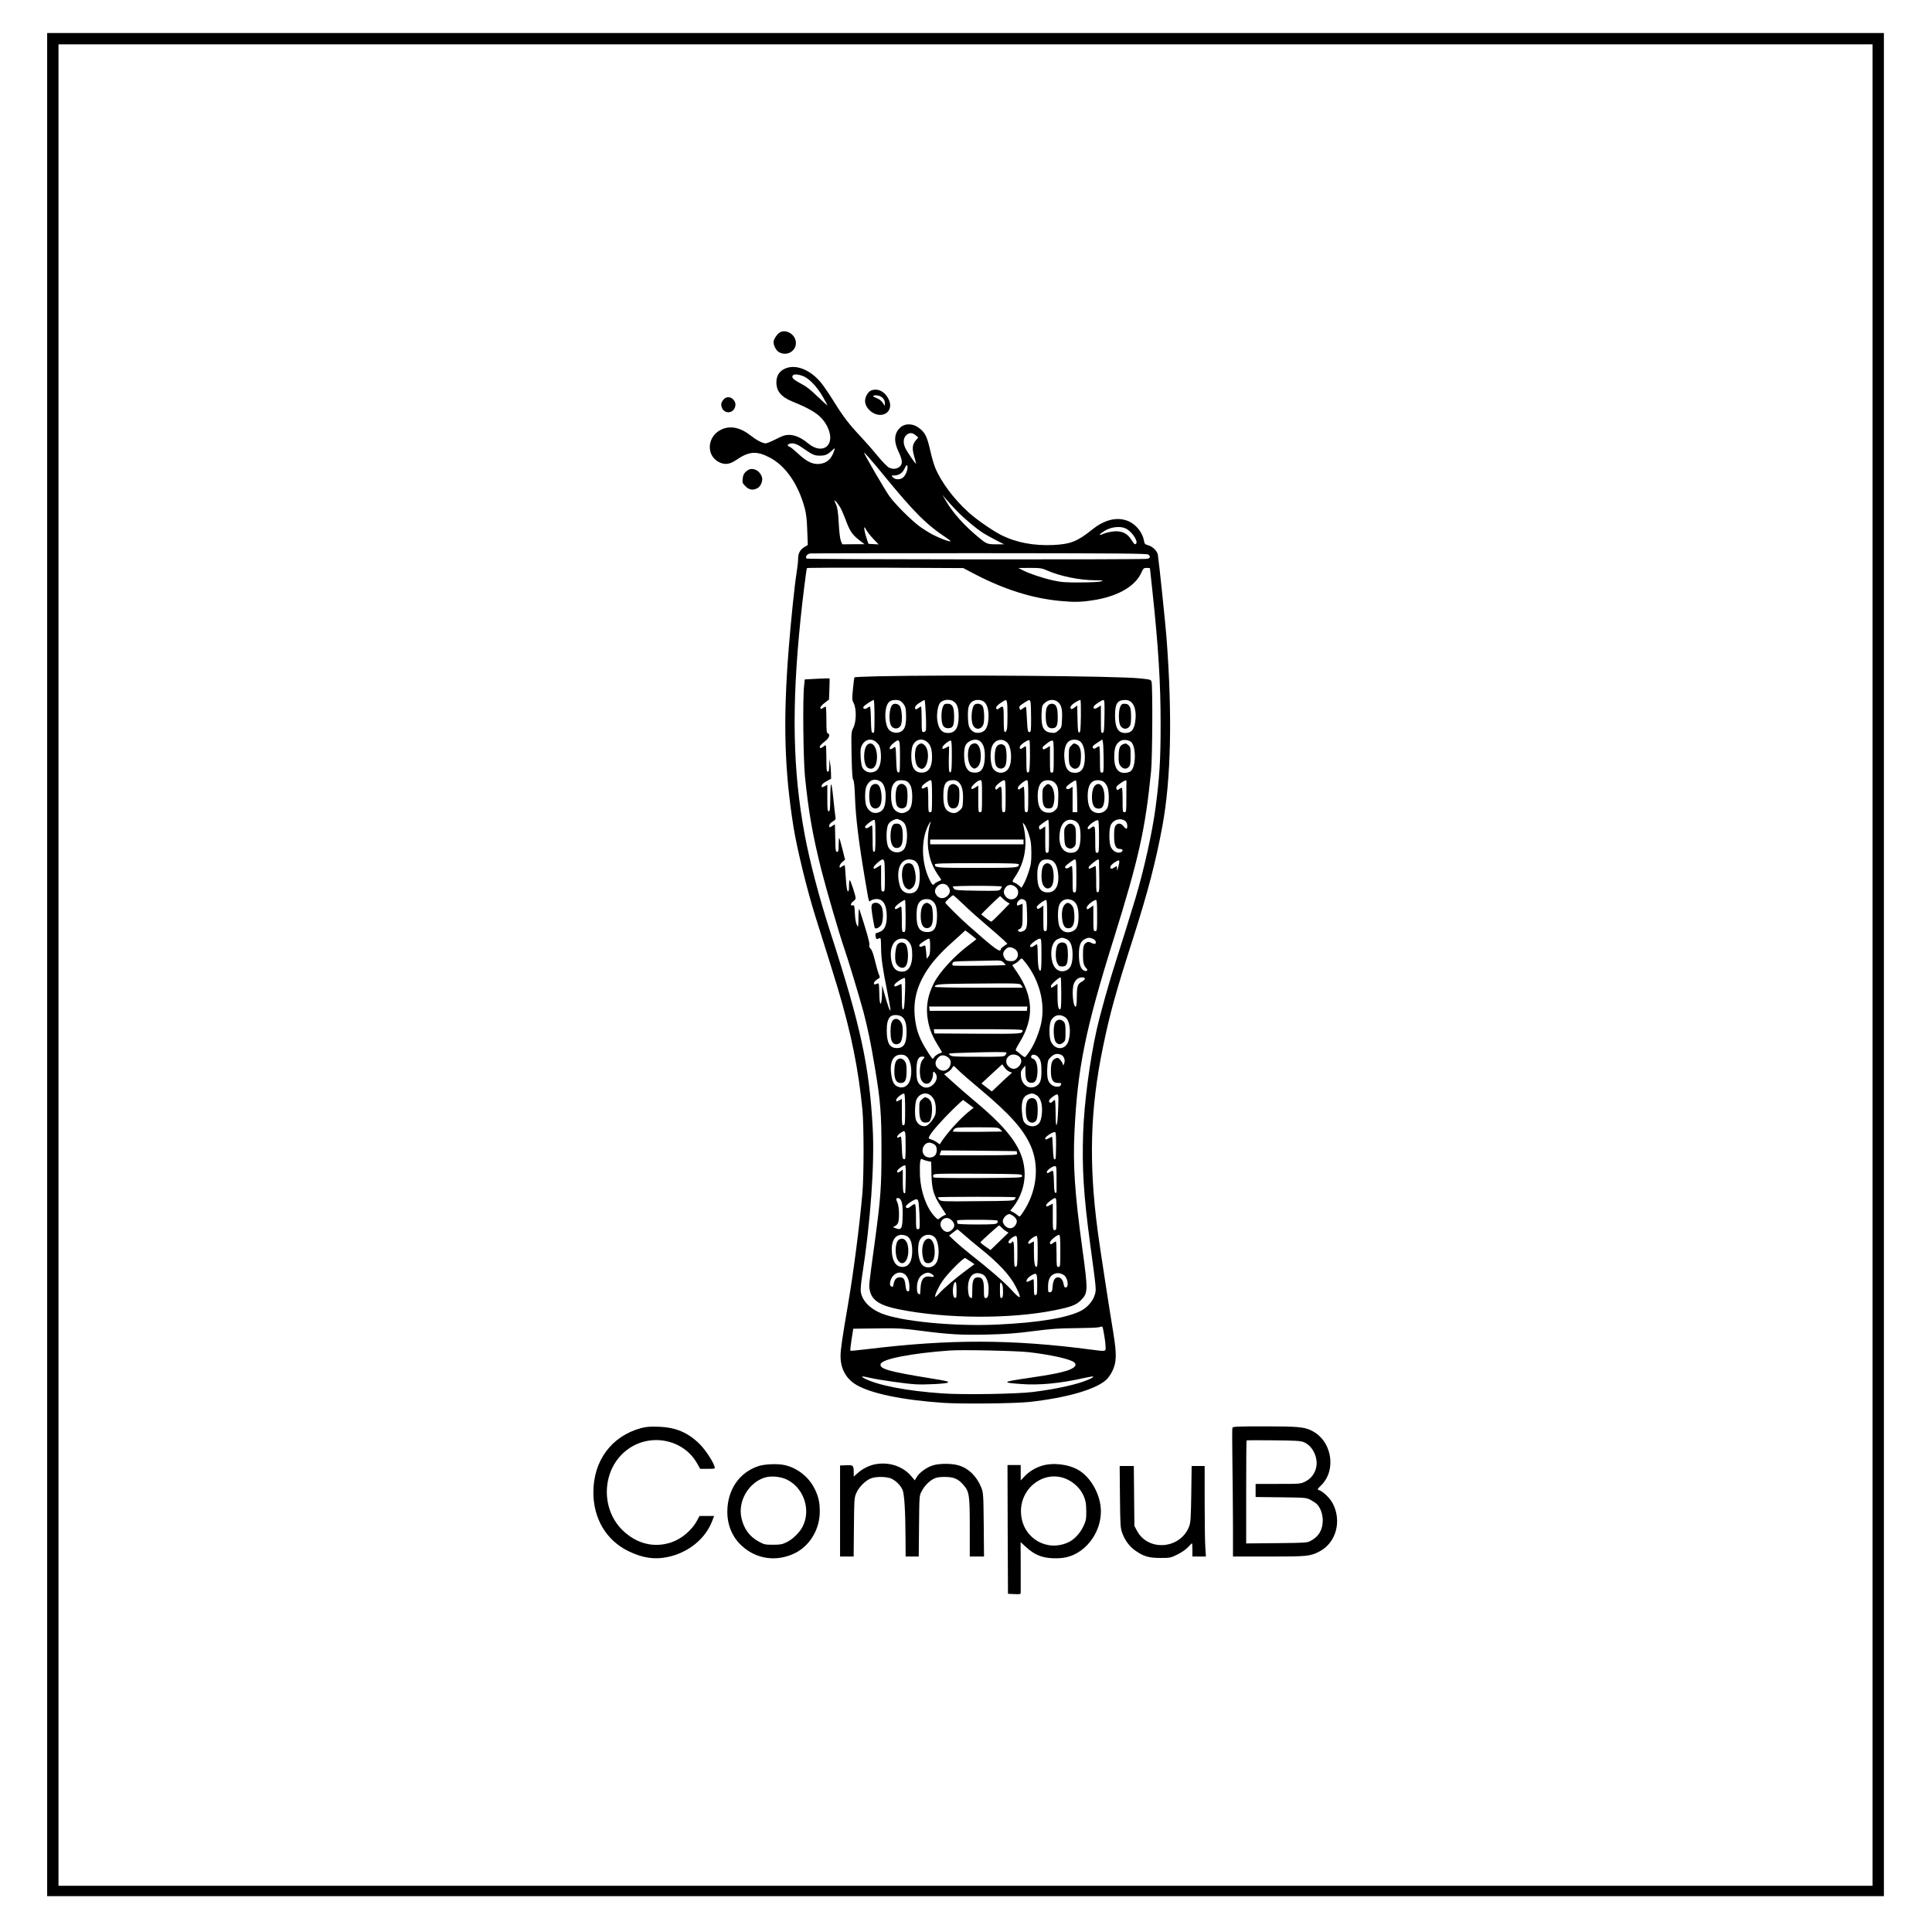 <?xml version="1.0" standalone="no"?>
<!DOCTYPE svg PUBLIC "-//W3C//DTD SVG 20010904//EN"
 "http://www.w3.org/TR/2001/REC-SVG-20010904/DTD/svg10.dtd">
<svg version="1.0" xmlns="http://www.w3.org/2000/svg"
 width="2048pt" height="2048pt" viewBox="0 0 2048 2048"
 preserveAspectRatio="xMidYMid meet">

<g transform="translate(0,2048) scale(0.1,-0.1)"
fill="#000000" stroke="none">
<path d="M500 10255 l0 -9875 9735 0 9735 0 0 9875 0 9875 -9735 0 -9735 0 0
-9875z m19350 -5 l0 -9760 -9615 0 -9615 0 0 9760 0 9760 9615 0 9615 0 0
-9760z"/>
<path d="M8270 16958 c-32 -17 -70 -74 -70 -105 0 -39 30 -93 61 -108 99 -52
207 39 168 141 -25 65 -104 101 -159 72z"/>
<path d="M8310 16567 c-53 -28 -80 -75 -80 -140 0 -93 50 -154 166 -202 233
-94 317 -155 374 -268 95 -190 -44 -310 -205 -176 -69 58 -139 89 -201 89 -40
0 -68 -9 -138 -45 -49 -25 -98 -45 -110 -45 -33 1 -95 33 -159 83 -111 88
-220 109 -316 61 -146 -73 -158 -271 -21 -342 61 -32 115 -25 183 21 136 94
216 100 356 27 168 -87 303 -283 371 -535 16 -59 23 -121 27 -236 l6 -156 -37
-22 c-46 -29 -66 -67 -66 -128 0 -26 -7 -88 -15 -138 -21 -126 -60 -504 -84
-805 -61 -765 -47 -1281 50 -1895 37 -231 144 -669 234 -955 144 -457 185
-588 237 -760 141 -471 219 -860 260 -1285 16 -174 16 -689 0 -880 -30 -346
-93 -833 -153 -1185 -61 -353 -79 -479 -79 -544 0 -134 57 -240 166 -305 154
-93 496 -163 927 -192 203 -13 754 -7 912 10 391 44 693 130 809 232 20 17 49
58 66 92 47 97 49 178 11 412 -41 246 -146 927 -165 1075 -96 723 -80 1291 55
1947 75 363 135 580 319 1153 156 488 241 812 311 1190 93 501 107 1180 44
2005 -13 160 -76 768 -91 872 -6 41 -55 90 -103 103 -33 9 -39 15 -44 45 -16
99 -100 194 -195 221 -112 33 -234 -2 -359 -103 -150 -121 -225 -151 -403
-160 -211 -10 -398 25 -558 106 -92 47 -259 162 -344 239 -156 140 -293 324
-355 475 -14 34 -36 111 -50 172 -37 165 -58 206 -135 258 -57 38 -133 38
-178 1 -72 -61 -80 -147 -25 -263 43 -89 45 -132 9 -160 -31 -25 -74 -27 -113
-6 -16 8 -69 63 -117 121 -48 59 -127 149 -175 200 -128 136 -187 213 -284
368 -47 77 -109 168 -137 203 -118 148 -283 211 -398 150z m219 -81 c62 -32
137 -114 195 -215 25 -44 46 -83 46 -87 0 -4 -46 38 -103 92 -77 75 -123 110
-185 142 -77 41 -97 63 -75 85 14 15 76 6 122 -17z m1177 -620 l28 -23 -26
-31 c-37 -44 -41 -85 -18 -167 11 -38 20 -74 20 -79 0 -15 -100 132 -116 170
-22 52 -18 101 11 129 30 31 66 32 101 1z m-1207 -128 c115 -80 133 -88 189
-88 60 0 83 9 131 54 33 30 33 30 26 6 -28 -94 -79 -141 -161 -148 -71 -6
-136 26 -228 113 -38 35 -77 67 -87 70 -22 7 -25 21 -6 28 37 16 78 5 136 -35z
m875 -303 c317 -387 449 -519 664 -660 23 -15 40 -30 38 -32 -8 -9 -109 29
-186 68 -41 22 -106 62 -145 91 -93 70 -260 237 -319 321 -47 66 -266 443
-266 456 1 10 74 -73 214 -244z m246 91 c0 -34 -18 -77 -42 -103 -28 -30 -87
-31 -113 -3 -18 20 -17 20 14 20 48 0 87 25 108 70 21 45 33 51 33 16z m520
-459 c77 -81 211 -193 288 -241 24 -15 82 -47 130 -72 l86 -44 -83 0 c-91 0
-103 4 -176 64 -160 130 -288 272 -365 408 l-30 53 37 -45 c21 -25 72 -80 113
-123z m-1235 37 c14 -23 38 -79 55 -123 52 -141 73 -171 176 -248 l29 -22
-118 0 -118 -1 -15 35 c-9 22 -18 95 -23 188 -7 122 -13 164 -30 202 -21 47
-21 48 -1 30 11 -10 31 -37 45 -61z m3030 -227 c59 -28 128 -127 110 -157 -11
-18 -22 -11 -52 38 -42 68 -102 97 -186 89 -34 -3 -84 -14 -111 -26 -56 -25
-49 -7 12 31 71 44 168 54 227 25z m-2749 -19 c9 -18 42 -59 72 -91 l56 -58
-54 3 -54 3 -17 50 c-20 59 -34 125 -25 125 3 0 13 -14 22 -32z m2987 -257
c26 -21 20 -38 -14 -45 -49 -9 -3592 -7 -3608 3 -20 13 3 49 36 54 16 2 825 3
1799 3 1485 -1 1774 -3 1787 -15z m-1830 -212 c309 -160 601 -251 892 -279
150 -14 219 -13 344 6 261 38 451 145 518 290 23 50 27 54 59 54 19 0 34 -2
34 -4 0 -2 11 -106 25 -232 64 -594 89 -992 88 -1434 0 -368 -12 -557 -54
-874 -34 -257 -121 -650 -212 -956 -60 -200 -147 -479 -207 -665 -70 -216
-168 -566 -205 -731 -73 -327 -132 -774 -143 -1089 -13 -381 4 -659 74 -1180
67 -498 66 -484 49 -541 -18 -63 -76 -131 -141 -166 -143 -77 -454 -129 -894
-149 -454 -21 -1015 33 -1226 118 -121 48 -205 135 -219 228 -4 23 2 95 14
170 89 571 133 1183 112 1566 -36 663 -126 1079 -451 2084 -115 354 -217 744
-269 1023 -127 680 -141 1352 -45 2287 19 192 62 534 68 543 2 4 376 5 831 4
l826 -4 132 -69z m754 45 c140 -62 341 -103 508 -105 84 -1 95 -2 70 -11 -17
-7 -112 -12 -220 -12 -164 -1 -204 2 -294 22 -115 26 -252 72 -321 108 l-45
23 122 1 c110 0 128 -3 180 -26z m597 -8046 c3 -18 10 -60 16 -92 5 -33 10
-77 10 -98 0 -45 4 -45 -156 -24 -839 110 -1495 111 -2367 5 -97 -12 -180 -20
-183 -17 -2 3 3 57 13 119 l18 114 70 1 c39 0 151 2 250 3 147 2 216 -2 375
-23 324 -42 444 -49 720 -43 201 5 305 12 490 36 192 25 274 31 450 32 118 1
229 5 245 9 17 4 33 8 37 9 4 0 9 -14 12 -31z m-784 -242 c236 -28 435 -73
476 -107 29 -24 16 -49 -38 -74 -64 -29 -188 -55 -457 -94 -268 -39 -277 -47
-70 -62 196 -15 418 6 677 65 109 24 121 18 36 -20 -112 -49 -342 -100 -589
-130 -169 -21 -737 -30 -950 -15 -382 26 -692 86 -833 160 -44 24 -28 26 53 7
97 -23 382 -64 490 -70 98 -6 330 6 342 18 12 12 -7 17 -188 46 -444 72 -543
101 -523 153 20 52 328 112 729 141 133 10 718 -3 845 -18z"/>
<path d="M9303 13311 c-133 -3 -243 -8 -246 -11 -2 -3 -9 -57 -15 -121 -11
-108 -11 -117 8 -154 30 -60 28 -195 -4 -259 -23 -46 -23 -49 -19 -294 4 -179
9 -250 17 -257 9 -7 15 -69 20 -200 7 -201 40 -468 102 -835 49 -289 42 -263
67 -245 12 8 39 15 60 15 70 0 107 -64 107 -187 0 -83 -22 -137 -65 -157 -18
-9 -38 -16 -44 -16 -12 0 -15 -29 -5 -54 4 -12 11 -13 24 -6 9 5 20 6 24 3 3
-3 6 -48 6 -100 0 -108 16 -219 65 -462 19 -96 35 -186 34 -200 -1 -28 -35 69
-69 194 l-19 70 -1 -65 c-1 -164 -28 -177 -29 -14 -1 50 -4 94 -7 97 -4 3 -15
2 -25 -3 -30 -17 -35 11 -6 36 14 12 31 24 37 26 9 3 7 15 -5 43 -9 22 -27 87
-41 145 -16 67 -32 111 -44 122 -14 13 -18 26 -14 42 5 20 -30 144 -106 376
-6 16 -9 -13 -10 -85 -1 -107 -1 -109 -17 -80 -10 18 -18 64 -21 121 -4 83 -6
91 -23 87 -28 -8 -24 23 6 43 14 9 25 24 25 33 1 25 -54 191 -62 191 -5 0 -8
-27 -8 -61 0 -44 -3 -60 -12 -57 -9 3 -16 47 -22 139 -5 74 -10 135 -11 137
-2 2 -15 -4 -29 -13 -25 -17 -26 -17 -26 3 0 11 13 31 29 45 l29 24 -28 112
c-15 62 -31 115 -34 118 -3 4 -6 -28 -6 -70 0 -62 -3 -77 -15 -77 -16 0 -19
13 -20 105 0 33 -2 89 -3 124 l-2 63 -25 -16 c-31 -20 -35 -20 -35 3 0 11 15
29 36 42 30 18 35 26 30 48 -3 14 -13 105 -23 201 -20 197 -30 193 -32 -12 -1
-107 -4 -128 -16 -128 -13 0 -15 22 -15 140 l0 141 -30 -16 c-29 -15 -30 -15
-30 5 0 14 16 29 50 48 l50 27 -1 55 c0 30 -4 78 -9 105 l-7 50 -2 -67 c-1
-53 -4 -68 -16 -68 -13 0 -15 22 -15 140 0 77 -3 140 -7 140 -5 0 -17 -7 -27
-15 -25 -19 -36 -19 -36 0 0 8 22 32 49 52 51 39 67 78 36 89 -12 5 -15 31
-15 145 0 76 -3 139 -8 139 -4 0 -17 -7 -29 -15 -18 -13 -22 -13 -27 0 -3 9
12 28 43 52 l49 38 4 110 c2 61 3 112 2 113 -2 2 -61 1 -133 -3 l-130 -7 -7
-67 c-16 -130 -9 -773 9 -961 37 -373 84 -637 176 -1000 51 -201 190 -677 236
-810 44 -125 171 -547 209 -690 46 -176 77 -327 120 -585 60 -356 70 -487 70
-880 0 -387 -8 -503 -69 -956 -68 -499 -66 -474 -54 -531 22 -102 107 -157
306 -197 499 -101 1182 -105 1653 -10 173 35 226 55 275 103 80 80 80 98 17
561 -79 574 -99 874 -82 1226 32 674 115 1086 415 2044 267 855 336 1165 397
1780 14 138 18 899 5 946 -6 25 -10 26 -124 38 -240 26 -2033 39 -2780 22z
m814 -272 c32 -27 45 -72 45 -154 0 -120 -35 -175 -112 -175 -67 0 -103 44
-115 141 -8 68 9 160 34 183 39 35 109 37 148 5z m-847 -155 c0 -162 -1 -175
-17 -172 -16 3 -18 19 -21 141 -1 75 -6 137 -10 137 -4 0 -18 -7 -31 -16 -24
-17 -50 -6 -36 16 8 14 95 70 107 70 4 0 8 -79 8 -176z m294 149 c34 -34 41
-61 41 -158 -1 -94 -18 -136 -65 -155 -41 -17 -97 -3 -121 30 -40 53 -46 196
-13 262 18 36 40 47 90 48 32 0 48 -6 68 -27z m250 -126 c4 -84 4 -160 0 -170
-3 -9 -15 -17 -25 -17 -18 0 -19 9 -19 135 0 74 -3 135 -7 135 -5 0 -17 -7
-27 -15 -27 -20 -36 -19 -36 5 0 13 16 31 47 50 26 17 50 30 54 30 3 0 9 -69
13 -153z m618 133 c34 -27 52 -95 46 -179 -7 -90 -31 -133 -81 -145 -47 -12
-83 0 -111 37 -16 22 -22 47 -25 108 -4 103 4 146 36 175 33 31 99 33 135 4z
m242 -2 c8 -30 8 -247 0 -287 -4 -17 -13 -31 -20 -31 -11 0 -14 27 -14 135 0
142 -3 151 -44 120 -26 -20 -36 -19 -36 4 0 11 19 31 48 50 56 37 58 37 66 9z
m250 0 c3 -13 6 -89 6 -170 0 -137 -1 -148 -18 -148 -17 0 -20 13 -26 132 -3
72 -8 134 -11 136 -2 2 -16 -6 -32 -17 -26 -21 -28 -21 -34 -4 -9 24 -4 30 49
64 55 35 58 35 66 7z m289 2 c38 -30 50 -79 45 -183 -4 -87 -5 -91 -38 -120
-29 -25 -39 -29 -77 -24 -82 9 -107 59 -102 201 4 84 5 89 37 117 40 36 96 39
135 9z m245 -152 c-3 -146 -5 -173 -18 -173 -13 0 -15 24 -18 143 l-3 143 -30
-22 c-25 -18 -33 -19 -40 -8 -5 9 -1 21 13 36 19 20 74 52 91 53 4 0 6 -78 5
-172z m250 0 c-3 -155 -5 -173 -20 -176 -17 -3 -18 9 -18 143 l0 147 -34 -22
c-34 -20 -51 -15 -41 12 6 16 85 68 103 68 10 0 12 -38 10 -172z m285 148 c35
-32 51 -96 44 -178 -9 -107 -39 -148 -109 -148 -76 0 -108 56 -108 185 0 126
24 164 106 165 30 0 48 -7 67 -24z m-2698 -429 c27 -27 34 -44 40 -90 13 -104
-9 -188 -56 -213 -53 -27 -114 -8 -139 43 -7 15 -15 66 -17 113 -3 68 -1 92
14 120 35 67 106 79 158 27z m534 7 c36 -30 51 -77 51 -162 0 -107 -38 -162
-110 -162 -75 0 -110 55 -110 175 0 42 6 90 14 109 28 68 100 87 155 40z m557
11 c35 -24 54 -77 54 -152 0 -125 -32 -183 -102 -183 -54 0 -76 15 -99 63 -21
48 -26 165 -8 216 21 59 107 90 155 56z m290 -16 c47 -44 57 -203 17 -271 -36
-63 -121 -66 -165 -7 -29 39 -37 173 -13 235 28 73 107 94 161 43z m242 -150
c-3 -147 -5 -164 -20 -167 -16 -3 -18 9 -18 137 0 78 -3 141 -7 141 -5 0 -17
-7 -27 -15 -27 -20 -36 -19 -36 5 0 23 89 85 102 72 5 -5 7 -82 6 -173z m527
165 c35 -23 55 -84 55 -170 0 -116 -35 -168 -109 -166 -68 2 -99 45 -108 152
-7 84 10 153 45 180 30 24 84 26 117 4z m254 -186 c1 -142 0 -148 -19 -148
-19 0 -20 7 -20 140 0 77 -3 140 -8 140 -4 0 -18 -7 -31 -16 -15 -11 -26 -13
-33 -6 -15 15 -2 30 51 63 l46 30 6 -28 c4 -15 7 -94 8 -175z m291 177 c57
-51 52 -274 -7 -312 -13 -9 -42 -16 -64 -16 -78 0 -114 67 -107 200 4 77 23
116 69 141 29 15 85 9 109 -13z m-2450 -156 c0 -157 -1 -170 -17 -167 -16 3
-19 20 -23 141 -5 136 -5 138 -25 123 -54 -41 -61 -1 -8 43 71 58 73 54 73
-140z m550 7 c0 -154 -7 -195 -27 -164 -4 7 -7 71 -5 141 l3 128 -30 -15 c-38
-20 -41 -20 -41 2 1 17 65 71 88 72 9 0 12 -39 12 -164z m1080 -6 c0 -163 -1
-170 -20 -170 -19 0 -20 7 -20 141 l0 141 -35 -21 c-31 -18 -36 -19 -42 -5 -3
9 2 21 13 28 11 8 30 23 44 35 14 11 33 20 43 21 15 0 17 -15 17 -170z m-1833
-266 c36 -23 56 -93 51 -181 -5 -85 -22 -122 -64 -141 -56 -26 -113 0 -140 64
-18 43 -18 165 0 207 30 71 89 91 153 51z m282 0 c35 -25 51 -75 51 -159 0
-91 -17 -138 -59 -159 -37 -20 -64 -20 -100 -1 -45 23 -65 77 -65 171 0 83 13
120 53 151 23 18 93 16 120 -3z m261 -154 c0 -163 -1 -170 -20 -170 -19 0 -20
7 -20 135 0 85 -4 135 -10 135 -6 0 -19 -5 -30 -12 -24 -15 -38 -3 -24 20 14
21 73 62 90 62 11 0 14 -34 14 -170z m285 146 c33 -33 48 -97 43 -189 -3 -74
-5 -81 -36 -108 -36 -33 -69 -36 -113 -13 -43 22 -59 68 -59 169 0 125 25 164
103 165 27 0 45 -7 62 -24z m245 -146 c0 -163 -1 -170 -20 -170 -19 0 -20 7
-20 141 l0 141 -34 -21 c-28 -18 -35 -19 -39 -7 -7 18 68 86 95 86 17 0 18
-12 18 -170z m250 0 c0 -163 -1 -170 -20 -170 -19 0 -20 7 -20 135 0 108 -3
135 -14 135 -7 0 -19 -7 -26 -15 -17 -21 -30 -19 -30 5 0 21 72 80 97 80 10 0
13 -34 13 -170z m240 0 c0 -163 -1 -170 -20 -170 -19 0 -20 7 -20 135 0 74 -4
135 -8 135 -5 0 -17 -7 -28 -15 -26 -20 -34 -19 -34 4 0 20 73 81 97 81 10 0
13 -37 13 -170z m272 150 c40 -31 50 -69 46 -174 -3 -89 -5 -98 -31 -123 -22
-22 -37 -28 -71 -28 -78 0 -116 57 -116 175 0 79 17 130 51 154 32 22 91 20
121 -4z m246 -153 l2 -167 -25 0 -25 0 0 135 0 135 -26 -16 c-26 -18 -53 -7
-39 16 12 19 88 71 99 67 7 -2 12 -63 14 -170z m285 153 c14 -11 31 -37 38
-58 17 -50 17 -170 0 -210 -23 -56 -92 -78 -150 -47 -39 20 -61 79 -61 166 0
78 17 129 51 153 32 22 91 20 122 -4z m238 7 c-1 -4 -1 -79 -1 -167 0 -153 -1
-160 -20 -160 -19 0 -20 7 -20 130 0 72 -3 130 -8 130 -4 0 -17 -7 -29 -15
-19 -13 -22 -13 -27 1 -8 21 -2 30 47 65 38 27 60 34 58 16z m-2396 -411 c18
-8 40 -27 48 -43 35 -69 27 -225 -13 -268 -48 -52 -139 -34 -166 31 -23 55
-21 195 3 237 15 26 52 49 91 56 1 1 18 -5 37 -13z m2388 -13 c17 -17 24 -68
9 -77 -5 -3 -19 8 -31 24 -26 36 -63 39 -85 8 -12 -16 -16 -47 -16 -106 0
-107 17 -142 68 -142 35 0 25 -34 -11 -38 -37 -4 -75 22 -93 63 -19 47 -19
187 1 230 29 60 110 80 158 38z m-2653 -153 c0 -144 -2 -170 -15 -170 -13 0
-15 22 -15 140 0 77 -3 140 -7 140 -5 0 -17 -7 -27 -15 -25 -19 -46 -19 -46
-1 0 16 77 75 98 76 9 0 12 -40 12 -170z m1840 -5 c0 -168 -1 -175 -20 -175
-19 0 -20 7 -20 141 l0 140 -29 -20 c-25 -18 -30 -19 -35 -5 -3 9 -3 20 0 26
8 13 85 68 96 68 4 0 8 -79 8 -175z m273 164 c45 -20 61 -65 61 -164 -1 -128
-29 -175 -103 -175 -95 0 -141 100 -112 242 19 89 83 130 154 97z m257 -170
c0 -162 -1 -169 -20 -169 -19 0 -20 7 -20 140 0 148 -3 156 -44 125 -24 -19
-36 -19 -36 -2 0 26 92 93 112 81 4 -3 8 -81 8 -175z m-1790 137 c-21 -57 -31
-185 -20 -268 17 -120 50 -201 126 -305 15 -21 15 -23 -19 -36 -19 -8 -38 -20
-41 -26 -14 -22 -28 -10 -57 53 -83 178 -87 414 -8 569 22 42 33 50 19 13z
m1046 -111 c22 -67 26 -98 27 -195 0 -98 -4 -127 -28 -200 -15 -47 -38 -104
-52 -128 l-24 -43 -30 26 c-17 14 -34 25 -37 25 -4 0 -13 4 -21 9 -11 7 -8 17
16 52 112 163 141 357 87 564 -4 17 -2 16 15 -5 12 -14 33 -61 47 -105z m-56
-80 l0 -25 -495 0 -495 0 0 25 0 25 495 0 495 0 0 -25z m-1476 -207 c3 -13 6
-89 6 -170 0 -141 -1 -148 -20 -148 -19 0 -20 7 -20 141 l0 141 -34 -21 c-39
-25 -46 -26 -46 -7 0 17 77 86 96 86 6 0 14 -10 18 -22z m325 6 c36 -25 51
-75 51 -164 0 -126 -33 -180 -111 -180 -45 0 -84 29 -98 73 -48 155 -4 287 96
287 21 0 49 -7 62 -16z m1459 0 c30 -21 48 -59 57 -121 18 -133 -23 -213 -108
-213 -81 0 -113 55 -111 195 0 73 19 125 51 144 27 16 86 13 111 -5z m252
-159 c0 -168 -1 -175 -20 -175 -19 0 -20 7 -20 140 0 77 -3 140 -8 140 -4 0
-18 -7 -30 -16 -21 -15 -42 -12 -42 6 0 13 90 80 106 80 11 0 14 -34 14 -175z
m240 158 c6 -311 5 -328 -12 -331 -17 -3 -18 9 -18 137 0 78 -3 141 -7 141 -5
-1 -19 -7 -33 -15 -32 -18 -40 -18 -40 0 0 14 85 84 103 85 4 0 7 -8 7 -17z
m213 -25 c-3 -18 -10 -44 -14 -58 -7 -25 -7 -25 -8 4 -1 28 -1 28 -26 12 -32
-21 -45 -20 -45 3 0 10 17 30 38 44 51 36 63 34 55 -5z m-1063 -11 c0 -36 -16
-37 -445 -37 -429 0 -445 1 -445 37 0 10 87 13 445 13 358 0 445 -3 445 -13z
m-751 -233 c28 -35 26 -69 -4 -99 -34 -35 -86 -34 -114 1 -28 35 -26 65 4 98
33 36 86 36 114 0z m717 -7 c19 -17 27 -33 27 -56 0 -70 -84 -101 -130 -47
-28 34 -29 65 -2 100 26 33 68 34 105 3z m-146 5 c0 -5 -6 -17 -14 -28 -14
-18 -26 -19 -248 -16 -199 3 -235 6 -245 20 -7 9 -13 19 -13 24 0 4 117 8 260
8 143 0 260 -4 260 -8z m-406 -190 c55 -54 164 -151 241 -216 77 -66 159 -137
182 -159 l42 -41 -34 -23 c-19 -13 -35 -27 -35 -31 -1 -48 -56 -9 -350 252
-86 76 -240 229 -240 238 0 10 72 77 84 78 4 0 54 -44 110 -98z m412 67 c10
-12 32 -30 48 -40 l29 -17 -93 -96 c-51 -53 -97 -96 -102 -96 -5 0 -31 17 -56
37 -26 21 -48 38 -50 39 -4 2 192 193 199 194 3 0 14 -10 25 -21z m-748 -25
c41 -28 55 -72 55 -165 -1 -122 -29 -169 -102 -169 -83 0 -115 48 -115 175 0
97 16 143 58 164 32 15 79 13 104 -5z m987 2 c16 -11 19 -31 22 -142 5 -143
-3 -172 -50 -188 -20 -7 -30 -6 -40 3 -9 11 -9 14 1 18 37 14 42 33 42 153 l0
120 -26 -10 c-33 -13 -34 -13 -34 7 0 22 29 53 50 53 9 0 24 -6 35 -14z m504
-1 c45 -23 65 -77 64 -172 -1 -101 -20 -142 -77 -160 -49 -17 -98 2 -122 49
-23 42 -26 187 -5 236 23 56 84 76 140 47z m-1769 -165 c0 -163 -1 -170 -20
-170 -19 0 -20 7 -20 135 0 74 -3 135 -8 135 -4 0 -18 -7 -31 -16 -34 -24 -49
-3 -19 26 25 25 79 60 91 60 4 0 7 -76 7 -170z m1500 5 c0 -158 -1 -165 -20
-165 -19 0 -20 7 -20 136 l0 135 -26 -20 c-27 -21 -44 -20 -44 4 0 15 77 74
98 75 9 0 12 -39 12 -165z m530 0 c0 -158 -1 -165 -20 -165 -19 0 -20 7 -20
136 l0 135 -29 -20 c-36 -26 -41 -26 -41 -1 0 21 72 80 97 80 10 0 13 -33 13
-165z m-1280 -250 c0 -2 -35 -29 -77 -61 -156 -116 -316 -291 -375 -409 -60
-119 -81 -229 -68 -347 13 -110 41 -190 104 -295 l53 -88 -38 -16 c-20 -10
-43 -27 -49 -40 -12 -21 -14 -19 -57 47 -94 145 -128 233 -144 370 -20 170 14
320 107 476 68 112 152 208 301 341 l126 114 59 -45 c32 -25 58 -46 58 -47z
m954 1 c44 -19 66 -74 66 -169 -1 -100 -24 -152 -78 -168 -72 -21 -128 27
-143 123 -17 103 9 189 64 213 41 18 50 18 91 1z m280 3 c28 -13 41 -38 27
-52 -5 -5 -21 -2 -40 7 -23 13 -36 14 -51 6 -32 -17 -40 -44 -40 -129 0 -85 8
-118 36 -145 21 -22 7 -37 -24 -25 -36 14 -55 72 -55 169 0 96 16 140 61 164
33 18 53 19 86 5z m-1954 -29 c30 -32 40 -67 40 -144 0 -112 -39 -176 -107
-176 -68 0 -105 43 -117 135 -17 125 32 215 115 215 33 0 47 -6 69 -30z m230
-54 c0 -67 -4 -88 -18 -107 l-19 -22 -5 67 c-3 37 -8 69 -11 72 -3 3 -15 0
-27 -6 -23 -13 -44 -2 -32 16 11 16 85 64 99 64 10 0 13 -23 13 -84z m1180
-86 c0 -137 -3 -170 -14 -170 -16 0 -26 70 -26 193 0 48 -4 87 -8 87 -5 0 -17
-7 -28 -15 -25 -19 -44 -19 -44 -1 0 18 78 75 103 76 15 0 17 -15 17 -170z
m-291 65 c46 -23 56 -80 20 -116 -15 -15 -30 -19 -62 -17 -34 2 -44 8 -60 35
-21 37 -16 63 16 93 25 24 48 25 86 5z m136 -167 c149 -201 203 -455 141 -669
-40 -136 -88 -232 -157 -313 -5 -5 -25 6 -47 26 -22 20 -45 37 -52 40 -9 3 3
30 39 89 156 256 147 487 -30 746 l-49 72 27 15 c16 8 37 23 47 35 11 12 22
21 27 21 4 0 28 -28 54 -62z m-248 20 c13 -12 23 -24 23 -27 0 -7 -548 -13
-560 -6 -4 3 -6 14 -3 25 5 18 16 20 182 23 97 1 212 4 255 5 70 2 83 -1 103
-20z m-1044 -336 c-5 -126 -9 -162 -20 -162 -10 0 -13 29 -13 135 0 74 -2 135
-5 135 -4 0 -20 -7 -36 -16 -33 -17 -45 -14 -36 9 8 20 99 79 109 69 4 -4 5
-81 1 -170z m1657 8 c0 -138 -3 -170 -14 -170 -19 0 -26 45 -26 167 l0 104
-29 -20 c-36 -26 -41 -26 -41 -3 0 16 84 91 103 92 4 0 7 -76 7 -170z m250
155 c0 -8 -13 -21 -30 -30 -46 -24 -55 -49 -55 -160 0 -57 -4 -102 -10 -105
-30 -15 -47 181 -21 244 8 18 24 41 37 50 30 20 79 21 79 1z m-672 -72 l14
-23 -466 0 c-261 0 -466 4 -466 9 0 27 37 31 341 34 570 5 559 5 577 -20z m60
-245 l-3 -23 -515 0 -515 0 -3 23 -3 22 521 0 521 0 -3 -22z m-1325 -88 c32
-25 47 -75 47 -156 0 -127 -28 -174 -103 -174 -76 0 -107 54 -107 187 0 75 10
116 37 145 23 25 93 24 126 -2z m1724 0 c50 -30 69 -139 42 -246 -26 -103
-136 -115 -186 -21 -25 47 -24 191 1 234 33 54 88 67 143 33z m-447 -142 c-1
-38 -3 -38 -476 -36 l-459 3 -3 23 -3 22 470 0 c370 0 471 -3 471 -12z m-170
-236 c0 -5 -6 -16 -13 -27 -13 -17 -33 -18 -291 -17 -255 0 -279 2 -298 19
-20 18 -16 18 148 23 294 10 454 10 454 2z m136 -44 c27 -28 27 -63 -1 -96
-30 -36 -67 -42 -103 -16 -50 35 -46 101 7 128 27 15 75 6 97 -16z m439 22
c32 -12 49 -54 37 -89 l-10 -26 -10 25 c-5 14 -19 33 -30 43 -16 15 -24 16
-45 6 -35 -16 -47 -49 -47 -133 0 -91 21 -126 76 -126 37 0 37 0 28 -24 -9
-23 -66 -20 -96 4 -40 31 -50 69 -47 169 4 79 7 93 29 116 39 42 70 52 115 35z
m-1630 -24 c42 -42 58 -154 34 -239 -19 -69 -72 -100 -130 -77 -41 18 -58 46
-70 121 -22 137 16 219 101 219 30 0 47 -6 65 -24z m457 -31 c22 -49 -18 -115
-71 -115 -43 0 -84 39 -84 78 0 36 34 79 67 84 30 6 75 -19 88 -47z m928 35
c32 -32 40 -64 40 -156 0 -98 -14 -135 -61 -160 -72 -37 -149 17 -156 108 -4
45 -1 57 21 83 l25 30 1 -65 c0 -82 16 -114 56 -118 46 -5 66 24 71 105 6 78
-14 141 -47 150 -20 5 -26 23 -13 36 13 13 43 7 63 -13z m-1200 -7 c0 -4 -9
-17 -21 -29 -26 -28 -37 -129 -20 -192 13 -46 45 -68 82 -57 25 8 49 55 49 95
0 34 7 38 26 13 53 -70 -56 -186 -134 -143 -54 32 -67 63 -67 168 0 109 17
152 61 152 13 0 24 -3 24 -7z m898 -152 l30 -12 -52 -47 c-28 -25 -76 -70
-106 -99 l-56 -53 -55 42 -55 43 110 102 110 101 23 -32 c12 -18 35 -39 51
-45z m-543 18 c22 -23 130 -117 240 -209 313 -263 453 -420 531 -596 90 -204
68 -458 -59 -669 -17 -27 -37 -58 -45 -68 -15 -16 -16 -16 -36 2 -12 10 -34
25 -49 33 l-28 14 32 40 c76 96 121 225 121 347 -2 247 -142 453 -532 777 -74
62 -177 151 -228 198 l-94 85 35 20 c19 11 41 30 48 43 7 13 15 24 19 24 3 0
24 -19 45 -41z m-560 -420 c0 -148 -2 -164 -17 -167 -16 -3 -18 9 -18 138 l0
141 -30 -16 c-28 -15 -30 -15 -30 4 0 21 66 74 85 68 6 -2 10 -66 10 -168z
m270 149 c37 -29 55 -76 55 -147 0 -50 -5 -66 -32 -107 -18 -27 -45 -55 -59
-63 -48 -27 -110 9 -123 71 -12 60 -6 169 10 204 30 62 99 82 149 42z m1115 7
c55 -28 78 -116 61 -226 -8 -49 -17 -69 -36 -86 -46 -41 -128 -22 -155 34 -7
15 -15 64 -18 108 -5 100 12 149 60 170 42 18 53 18 88 0z m237 -151 c-7 -205
-27 -234 -27 -41 0 75 -4 137 -9 137 -5 0 -14 -7 -21 -15 -17 -21 -40 -19 -40
4 0 10 17 30 38 44 66 46 66 46 59 -129z m-951 54 l55 -41 -33 -26 c-105 -79
-265 -258 -325 -360 -1 -2 -14 6 -28 17 -14 12 -42 26 -61 32 -34 11 -34 12
-19 41 24 45 128 163 244 277 58 56 107 102 109 102 1 0 28 -19 58 -42z m337
-270 l22 -23 -259 -3 c-142 -1 -261 0 -264 3 -3 3 3 14 13 25 17 19 31 20 242
20 218 0 224 -1 246 -22z m-1003 -169 c0 -138 -1 -150 -17 -147 -16 3 -19 19
-23 125 -4 106 -7 121 -20 113 -42 -27 -40 8 3 38 56 39 57 37 57 -129z m1595
2 c0 -77 -3 -143 -7 -147 -17 -16 -23 12 -27 122 -2 63 -6 114 -10 114 -3 -1
-17 -7 -31 -15 -32 -18 -40 -18 -40 -1 0 16 76 66 100 66 13 0 15 -21 15 -139z
m-1283 2 c25 -23 24 -87 -2 -113 -27 -27 -83 -27 -110 2 -48 52 -4 147 63 134
17 -3 39 -14 49 -23z m865 -66 c0 -1 3 -11 5 -22 3 -20 -3 -20 -409 -22 -227
-1 -413 0 -413 2 0 2 4 14 9 27 l9 23 398 -3 c220 -2 400 -4 401 -5z m-942
-105 l36 -7 3 -130 c3 -160 22 -226 101 -346 l54 -84 -23 -10 c-13 -6 -33 -18
-44 -28 -19 -18 -21 -17 -56 20 -85 90 -146 261 -154 430 -2 61 -1 128 2 147
6 32 9 35 26 26 10 -6 35 -13 55 -18z m-234 -193 c-1 -79 -4 -146 -6 -148 -2
-1 -8 0 -14 4 -7 4 -11 52 -11 126 l0 120 -22 -15 c-28 -20 -38 -20 -38 -1 0
16 69 67 85 62 6 -2 9 -57 6 -148z m1599 6 c0 -74 0 -138 0 -142 0 -5 -6 -8
-12 -8 -10 0 -14 32 -16 118 -1 70 -7 117 -13 117 -5 0 -20 -7 -33 -15 -20
-14 -24 -14 -29 -1 -6 16 57 64 86 65 15 1 17 -12 17 -134z m-365 30 c0 -20
-8 -20 -464 -23 -282 -1 -469 2 -474 7 -5 5 -7 17 -4 25 6 15 56 16 474 14
460 -3 468 -3 468 -23z m-70 -227 c3 -2 -1 -12 -8 -21 -11 -16 -50 -18 -396
-20 -365 -4 -385 -3 -403 15 -10 10 -17 22 -14 26 4 7 814 8 821 0z m-1209
-43 c9 -23 14 -67 13 -132 -2 -158 -11 -177 -75 -153 l-29 12 26 13 c17 9 29
26 33 46 11 56 6 159 -9 196 -20 47 -19 53 6 53 13 0 25 -11 35 -35z m1644
-135 c0 -163 -1 -170 -20 -170 -19 0 -20 7 -20 140 l0 141 -30 -16 c-36 -19
-40 -19 -40 0 0 16 75 75 97 75 10 0 13 -34 13 -170z m-1459 85 c4 -38 7 -109
8 -157 1 -82 0 -88 -19 -88 -19 0 -20 7 -20 129 0 78 -4 132 -10 136 -6 4 -24
-5 -41 -20 -32 -26 -50 -28 -57 -7 -5 16 89 82 113 79 17 -2 21 -12 26 -72z
m1008 -111 c36 -30 39 -61 10 -98 -27 -34 -71 -35 -104 -1 -14 13 -25 36 -25
50 0 31 41 75 69 75 11 0 33 -12 50 -26z m-665 -36 c39 -35 42 -69 10 -101
-33 -34 -68 -34 -99 -2 -69 68 17 167 89 103z m491 -8 c4 -6 1 -17 -5 -25 -10
-12 -50 -15 -216 -15 -117 0 -204 4 -204 9 0 5 -3 16 -6 25 -5 14 17 16 209
16 139 0 218 -4 222 -10z m41 -71 c10 -12 31 -30 47 -39 l27 -17 -95 -92 -95
-92 -55 38 c-30 21 -54 41 -52 44 3 10 191 178 198 179 3 0 14 -10 25 -21z
m-392 -82 c39 -35 107 -92 151 -127 215 -172 332 -298 395 -424 67 -133 52
-140 -52 -25 -70 77 -236 220 -438 379 -52 41 -123 101 -157 133 l-62 59 42
33 c23 19 44 34 46 34 1 1 35 -27 75 -62z m-605 -13 c34 -24 51 -75 51 -154 0
-112 -36 -170 -105 -170 -60 0 -97 46 -109 136 -15 123 24 204 101 204 21 0
49 -7 62 -16z m286 -6 c44 -39 60 -179 29 -257 -30 -75 -127 -89 -169 -25 -24
37 -38 125 -30 190 5 44 14 64 35 86 37 36 96 39 135 6z m1335 -148 c0 -163
-1 -170 -20 -170 -19 0 -20 7 -20 135 0 74 -3 135 -7 135 -5 0 -17 -7 -27 -15
-26 -20 -36 -19 -36 4 0 20 73 81 97 81 10 0 13 -37 13 -170z m-455 -5 c0
-144 -2 -160 -17 -163 -16 -3 -18 8 -18 132 0 124 -6 156 -25 126 -9 -15 -35
-12 -35 4 0 20 59 68 79 64 14 -3 16 -24 16 -163z m215 0 c0 -133 -3 -165 -14
-165 -18 0 -26 52 -26 173 l0 98 -30 -16 c-28 -15 -30 -14 -30 3 0 19 63 70
88 71 9 1 12 -38 12 -164z m-712 -107 l42 -29 -84 -62 c-108 -79 -240 -192
-289 -246 -21 -24 -41 -41 -43 -38 -10 9 34 105 75 165 56 83 227 255 244 246
6 -4 31 -20 55 -36z m-699 -134 c32 -23 51 -73 51 -134 0 -44 -3 -51 -17 -48
-14 2 -19 17 -24 60 -7 68 -21 88 -60 88 -35 0 -56 -21 -65 -65 -3 -19 -8 -35
-9 -35 -26 0 -35 16 -29 49 16 84 92 127 153 85z m289 0 c31 -21 27 -35 -8
-28 -74 15 -108 -23 -112 -125 -2 -34 -4 -61 -5 -61 -24 0 -33 18 -33 66 0 71
21 119 62 144 40 24 66 25 96 4z m544 -6 c32 -16 58 -83 58 -145 0 -77 -8
-103 -31 -103 -17 0 -19 9 -19 90 0 99 -15 130 -63 130 -46 0 -60 -31 -60
-130 0 -50 -2 -90 -6 -90 -24 1 -35 24 -39 85 -9 143 61 214 160 163z m855 -4
c40 -25 57 -125 22 -132 -12 -2 -19 7 -24 35 -8 47 -31 73 -61 73 -32 0 -52
-35 -56 -100 -4 -47 -7 -55 -26 -58 -21 -3 -22 1 -22 58 0 74 20 117 63 135
34 15 69 11 104 -11z m-282 -99 c0 -97 -2 -110 -17 -113 -16 -3 -18 6 -18 82
0 47 -2 86 -5 86 -4 0 -20 -7 -36 -16 -17 -8 -33 -14 -35 -12 -11 12 12 46 44
65 63 38 67 32 67 -92z m-855 -61 c0 -76 -2 -85 -17 -82 -34 6 -27 168 7 168
6 0 10 -37 10 -86z m491 26 c5 -72 0 -110 -16 -110 -12 0 -15 16 -15 87 0 76
2 85 14 73 8 -8 16 -31 17 -50z"/>
<path d="M9994 12985 c-17 -41 -19 -139 -3 -184 12 -34 42 -47 84 -37 31 8 40
39 39 133 -2 92 -19 123 -70 123 -31 0 -37 -4 -50 -35z"/>
<path d="M9464 13012 c-36 -24 -48 -166 -19 -222 21 -40 76 -43 101 -5 24 36
17 184 -10 214 -19 21 -51 27 -72 13z"/>
<path d="M10333 13012 c-34 -21 -46 -168 -18 -221 25 -49 80 -48 106 2 18 33
14 172 -5 202 -17 25 -57 33 -83 17z"/>
<path d="M11103 12993 c-13 -20 -18 -47 -18 -103 0 -92 19 -130 65 -130 55 0
67 32 61 160 -3 70 -22 100 -61 100 -21 0 -35 -8 -47 -27z"/>
<path d="M11874 12985 c-17 -41 -18 -139 -3 -184 19 -55 82 -62 109 -11 14 26
13 166 -1 193 -16 29 -28 37 -62 37 -23 0 -31 -7 -43 -35z"/>
<path d="M9197 12588 c-50 -39 -49 -220 3 -248 48 -25 84 4 94 76 15 120 -38
216 -97 172z"/>
<path d="M9729 12581 c-42 -33 -39 -191 3 -231 12 -11 29 -20 38 -20 67 0 93
188 34 247 -28 28 -44 29 -75 4z"/>
<path d="M10298 12589 c-53 -30 -48 -209 7 -245 23 -15 27 -15 50 0 33 22 48
84 40 159 -10 83 -47 116 -97 86z"/>
<path d="M10563 12563 c-19 -29 -25 -133 -10 -185 15 -54 83 -62 105 -13 18
39 15 176 -4 203 -22 32 -69 30 -91 -5z"/>
<path d="M11355 12575 c-23 -22 -25 -32 -25 -108 0 -70 3 -89 21 -111 25 -31
59 -34 85 -5 13 15 20 40 22 89 5 83 -10 133 -44 149 -33 15 -31 15 -59 -14z"/>
<path d="M11903 12590 c-33 -14 -44 -44 -45 -126 -1 -60 3 -81 19 -102 26 -35
63 -40 89 -11 16 18 19 36 19 116 0 88 -2 96 -24 114 -26 21 -27 21 -58 9z"/>
<path d="M9233 12143 c-25 -38 -25 -168 0 -206 24 -37 70 -37 94 0 33 50 19
199 -21 225 -23 16 -56 7 -73 -19z"/>
<path d="M9513 12143 c-26 -40 -26 -182 1 -212 25 -28 70 -27 90 1 19 27 22
168 5 201 -25 46 -70 51 -96 10z"/>
<path d="M10065 12150 c-13 -15 -19 -41 -22 -98 -5 -106 22 -153 79 -139 34 9
48 50 48 142 0 62 -3 74 -23 93 -29 27 -58 28 -82 2z"/>
<path d="M11075 12145 c-22 -21 -25 -33 -25 -100 0 -100 17 -135 65 -135 23 0
37 6 43 18 31 59 23 182 -14 219 -29 29 -39 29 -69 -2z"/>
<path d="M11605 12150 c-37 -41 -41 -178 -6 -222 21 -25 70 -27 87 -3 19 25
27 90 19 150 -10 83 -59 120 -100 75z"/>
<path d="M9473 11742 c-20 -13 -33 -61 -33 -125 0 -92 30 -137 82 -124 34 9
48 46 48 128 0 68 -11 106 -34 121 -14 10 -48 10 -63 0z"/>
<path d="M11300 11723 c-19 -25 -21 -38 -18 -115 3 -91 11 -109 54 -122 14 -4
30 0 45 13 22 18 24 26 24 114 0 79 -3 98 -19 116 -26 29 -60 26 -86 -6z"/>
<path d="M9583 11304 c-40 -61 -22 -215 29 -243 23 -13 29 -13 51 2 38 25 52
86 39 166 -6 35 -19 72 -28 82 -25 28 -70 24 -91 -7z"/>
<path d="M11064 11309 c-26 -28 -32 -150 -11 -202 20 -46 59 -59 89 -29 38 38
36 194 -3 233 -25 25 -51 24 -75 -2z"/>
<path d="M9797 10898 c-25 -20 -37 -63 -37 -131 0 -92 30 -137 83 -123 36 9
51 60 45 154 -4 63 -9 79 -28 94 -26 21 -40 23 -63 6z"/>
<path d="M11281 10884 c-42 -54 -27 -224 21 -240 63 -20 94 33 86 148 -4 54
-10 74 -28 93 -30 32 -53 32 -79 -1z"/>
<path d="M11215 10470 c-27 -30 -32 -154 -8 -200 15 -30 23 -35 53 -35 27 0
37 6 47 25 19 37 17 180 -3 208 -19 28 -65 29 -89 2z"/>
<path d="M9514 10469 c-20 -22 -32 -135 -20 -184 15 -60 82 -86 110 -42 34 55
25 216 -14 237 -29 16 -55 12 -76 -11z"/>
<path d="M9474 9672 c-24 -16 -34 -54 -34 -127 0 -73 10 -111 34 -127 20 -14
53 -8 70 11 20 22 32 120 22 176 -11 57 -57 91 -92 67z"/>
<path d="M11184 9639 c-23 -45 -17 -178 10 -208 24 -26 47 -27 77 -2 22 18 24
27 24 109 0 74 -3 94 -19 111 -30 33 -72 28 -92 -10z"/>
<path d="M9505 9240 c-12 -14 -20 -41 -23 -80 -8 -111 13 -160 68 -160 45 0
60 31 60 126 0 67 -4 86 -21 108 -25 31 -59 34 -84 6z"/>
<path d="M9773 8826 c-27 -23 -28 -29 -28 -108 0 -99 18 -138 63 -138 15 0 33
4 40 8 29 19 43 148 22 209 -6 17 -22 35 -36 42 -32 14 -28 15 -61 -13z"/>
<path d="M10893 8814 c-25 -39 -25 -169 0 -207 22 -35 69 -37 91 -5 20 28 22
171 3 208 -19 38 -70 40 -94 4z"/>
<path d="M9526 7337 c-40 -29 -43 -173 -4 -222 57 -73 123 23 103 151 -10 71
-55 103 -99 71z"/>
<path d="M9805 7330 c-25 -28 -36 -101 -25 -162 12 -62 24 -78 60 -78 53 0 78
63 65 166 -10 84 -58 120 -100 74z"/>
<path d="M9251 10901 c-10 -6 -14 -24 -13 -50 3 -48 30 -202 36 -209 15 -14
59 12 72 43 17 41 18 129 3 174 -16 45 -62 65 -98 42z"/>
<path d="M9233 16340 c-32 -13 -63 -68 -63 -111 0 -46 34 -97 85 -126 110 -62
217 21 170 133 -38 91 -118 134 -192 104z m100 -62 c32 -17 46 -39 47 -72 l0
-29 -23 34 c-14 21 -39 40 -65 49 -23 9 -39 19 -36 23 11 11 53 8 77 -5z"/>
<path d="M7673 16248 c-30 -34 -34 -55 -19 -93 25 -58 102 -61 132 -4 18 37
12 70 -18 99 -29 26 -70 26 -95 -2z"/>
<path d="M7909 15482 c-24 -21 -32 -38 -36 -75 -5 -43 -3 -49 30 -82 39 -39
78 -45 126 -20 28 14 51 58 51 97 0 32 -29 77 -60 93 -43 22 -76 18 -111 -13z"/>
<path d="M6794 5341 c-312 -85 -504 -345 -504 -681 0 -278 137 -508 370 -622
149 -73 278 -93 418 -63 219 46 400 193 472 383 l20 52 -78 0 -77 0 -25 -47
c-54 -102 -162 -194 -272 -232 -184 -63 -372 -16 -521 130 -238 236 -214 651
50 850 243 184 597 115 743 -144 l32 -57 80 0 c78 0 79 0 73 23 -17 56 -96
176 -155 236 -125 125 -255 181 -440 187 -92 3 -129 0 -186 -15z"/>
<path d="M13064 5345 c-3 -8 -3 -169 0 -357 3 -189 5 -493 6 -675 l0 -333 383
0 c409 0 434 3 532 53 177 90 242 323 142 511 -31 58 -103 127 -147 141 -18 6
-16 10 23 48 171 167 114 482 -106 585 -76 36 -149 42 -494 42 -286 0 -334 -2
-339 -15z m753 -151 c89 -33 152 -149 138 -254 -10 -71 -54 -133 -117 -164
-51 -26 -55 -26 -290 -26 l-238 0 0 -70 0 -69 268 -3 c258 -3 269 -4 312 -26
25 -13 55 -33 67 -44 38 -35 64 -105 65 -172 0 -101 -41 -173 -127 -219 -38
-21 -54 -22 -362 -25 l-323 -3 0 544 c0 299 2 546 4 548 2 2 130 3 283 1 222
-2 286 -5 320 -18z"/>
<path d="M9282 4959 c-65 -11 -140 -48 -192 -96 l-40 -35 0 38 c0 81 -5 85
-79 82 l-66 -3 0 -482 0 -483 72 0 72 0 3 313 c3 303 4 313 27 364 26 59 94
127 149 150 57 24 177 22 227 -4 47 -25 86 -64 111 -113 20 -40 32 -222 33
-527 l1 -183 69 0 70 0 3 323 c3 316 3 323 27 367 30 58 76 106 126 133 31 16
58 21 120 21 95 0 143 -21 197 -84 63 -73 68 -105 68 -451 l0 -309 76 0 75 0
-3 338 c-3 321 -5 340 -26 393 -48 120 -134 204 -242 236 -72 21 -199 21 -270
0 -67 -21 -144 -76 -172 -124 l-21 -35 -35 41 c-87 106 -233 156 -380 130z"/>
<path d="M8044 4940 c-206 -66 -334 -252 -334 -485 0 -143 53 -269 152 -360
156 -145 373 -174 567 -78 158 80 261 254 261 440 0 104 -16 168 -61 254 -63
118 -181 209 -309 238 -73 17 -207 12 -276 -9z m299 -145 c178 -88 256 -321
165 -498 -31 -61 -105 -134 -167 -164 -49 -24 -68 -28 -146 -28 -84 0 -95 2
-153 34 -98 54 -158 136 -183 253 -38 174 75 369 244 424 67 22 171 13 240
-21z"/>
<path d="M11040 4941 c-70 -22 -135 -63 -182 -114 l-38 -40 0 81 0 82 -70 0
-70 0 2 -682 3 -683 68 -3 c64 -3 67 -2 67 20 0 13 0 137 0 277 l-1 254 58
-53 c87 -80 166 -113 281 -118 116 -5 198 15 280 68 142 92 232 259 232 430 0
169 -103 358 -238 437 -107 63 -275 82 -392 44z m289 -151 c76 -41 133 -103
163 -179 18 -44 22 -76 23 -151 0 -86 -3 -101 -31 -160 -36 -75 -96 -139 -157
-168 -225 -106 -475 36 -502 285 -32 289 258 504 504 373z"/>
<path d="M11872 4613 c3 -307 5 -332 25 -386 30 -80 78 -143 142 -187 86 -59
140 -75 262 -75 101 0 108 1 181 37 44 22 91 55 112 78 20 22 38 40 41 40 3 0
5 -31 5 -70 l0 -70 72 0 71 0 -6 98 c-4 53 -7 269 -7 480 l0 382 -69 0 -69 0
-4 -297 c-4 -264 -7 -304 -24 -347 -93 -238 -435 -265 -552 -42 l-27 51 -3
318 -3 317 -75 0 -75 0 3 -327z"/>
</g>
</svg>
